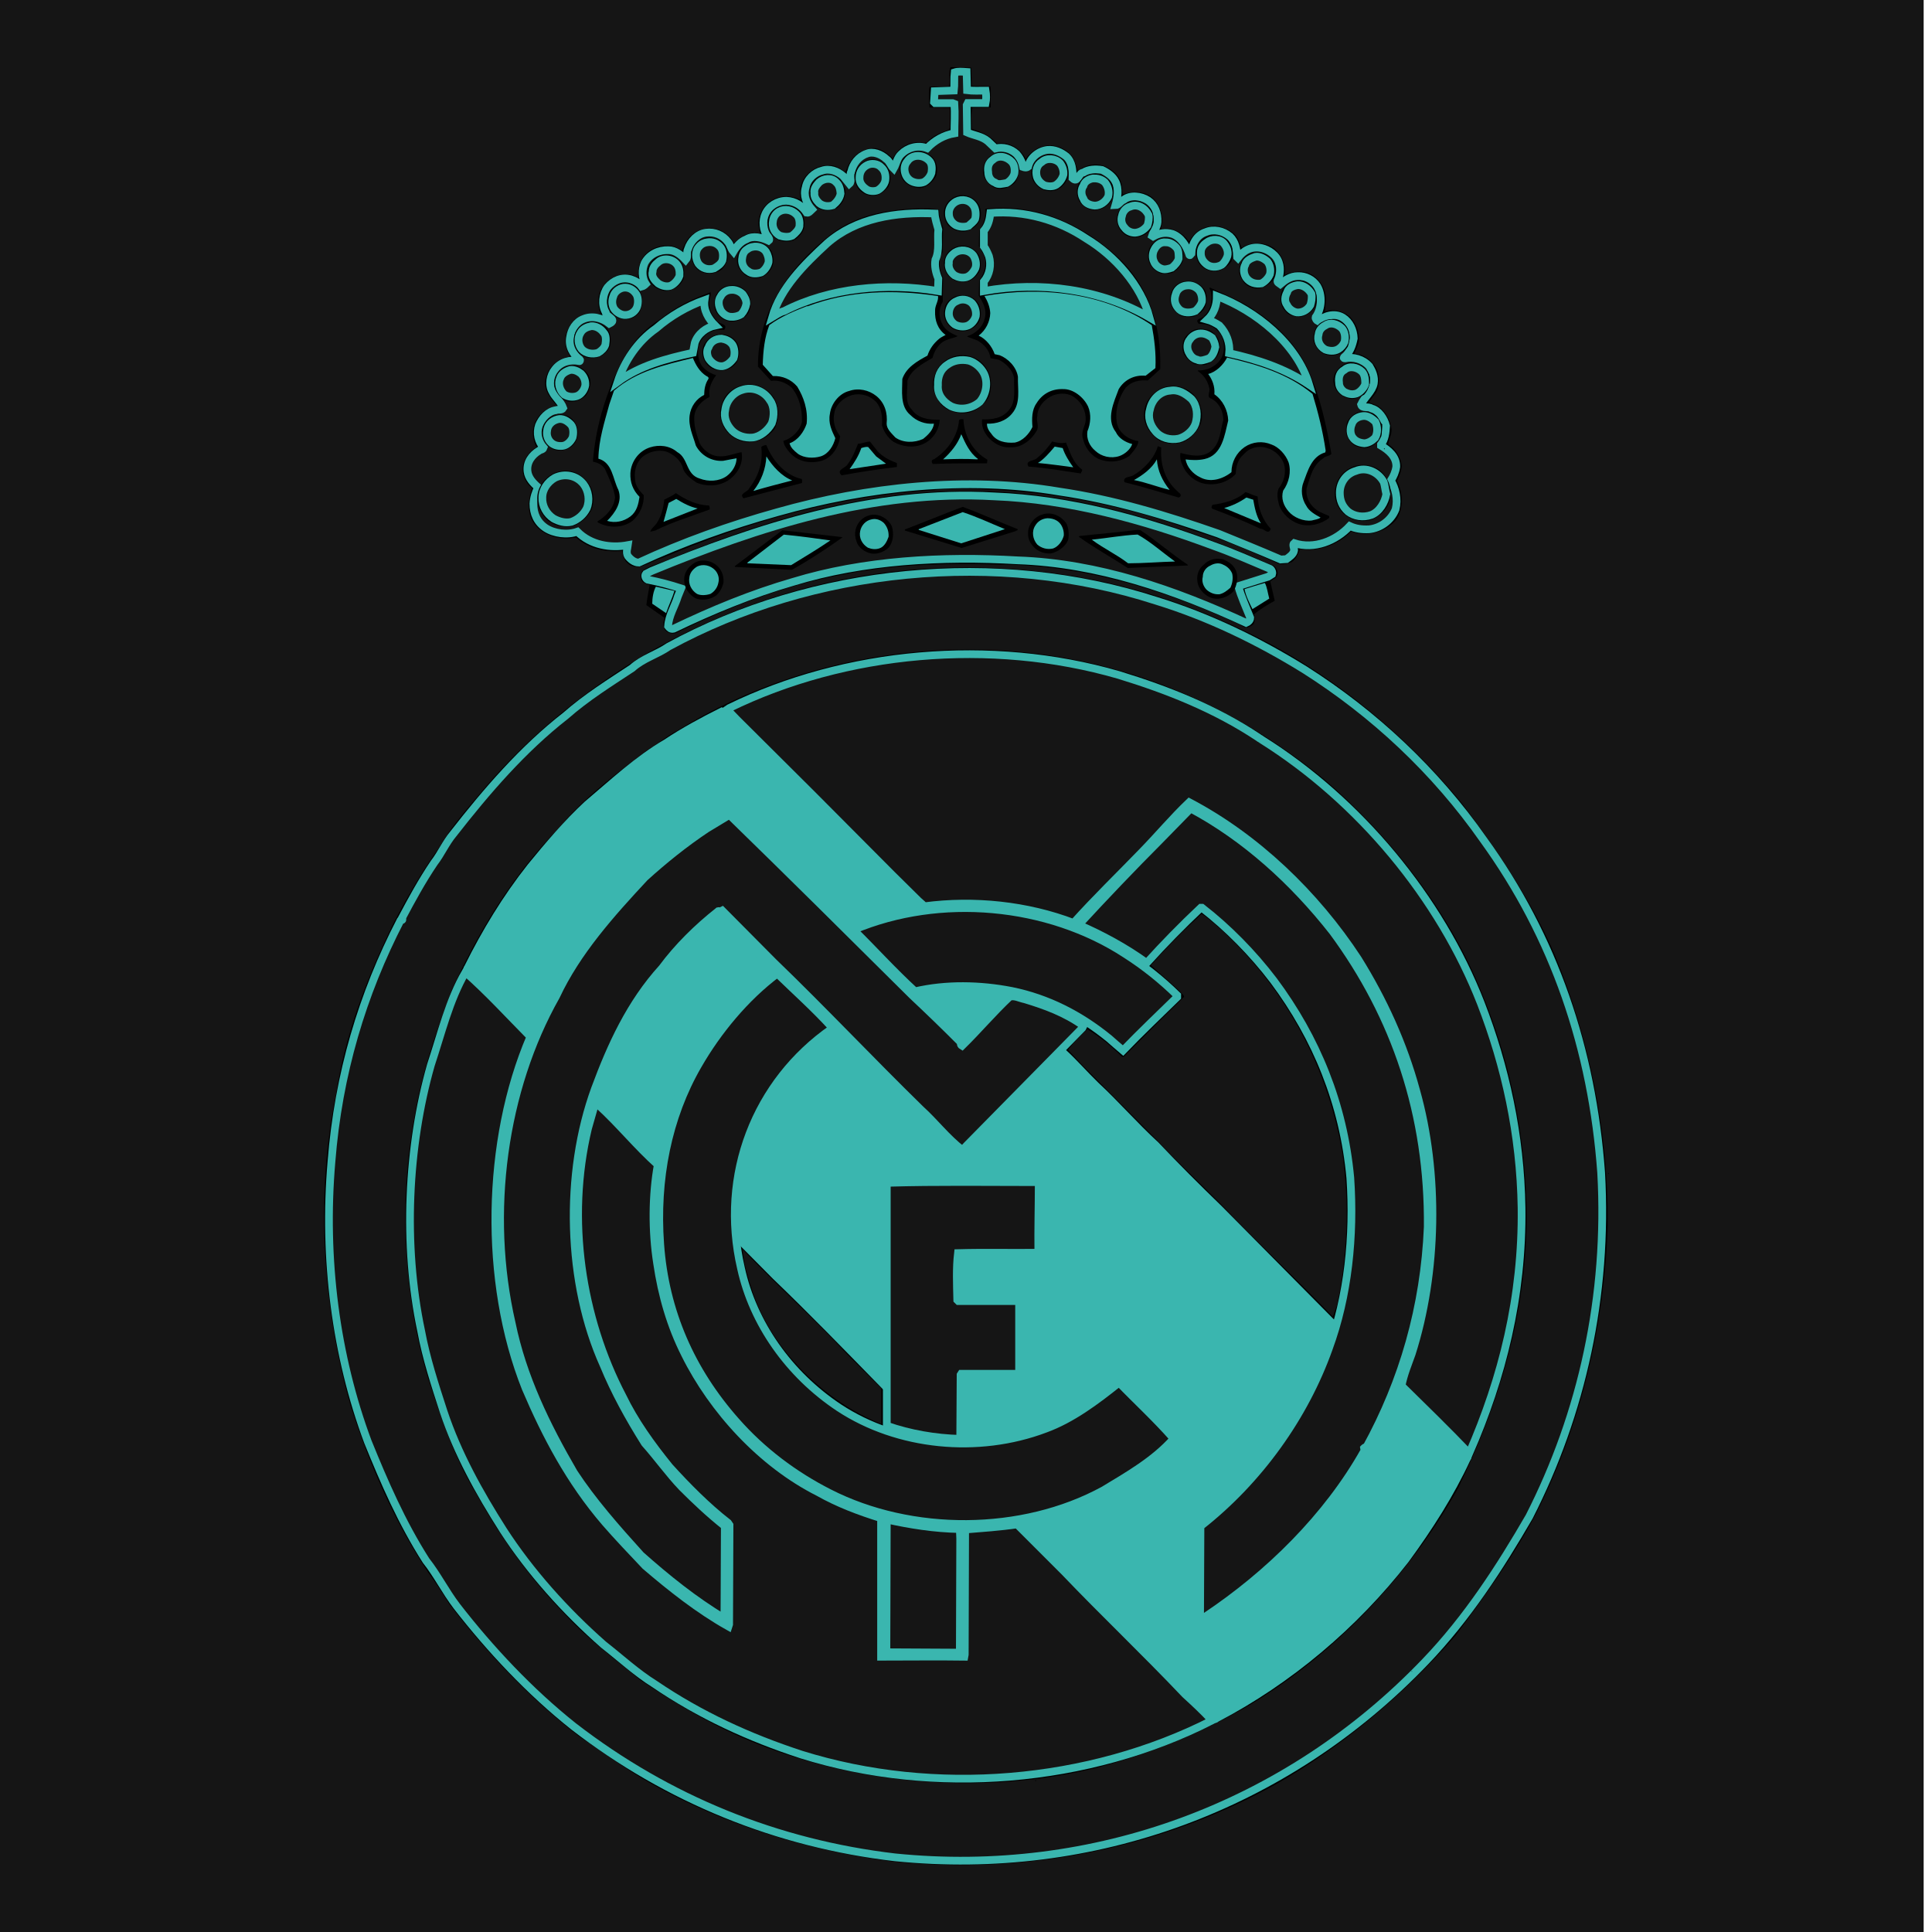 <?xml version="1.0" encoding="utf-8"?>
<!-- Generator: Adobe Illustrator 24.3.0, SVG Export Plug-In . SVG Version: 6.00 Build 0)  -->
<svg version="1.1" id="Layer_1" xmlns="http://www.w3.org/2000/svg" xmlns:xlink="http://www.w3.org/1999/xlink" x="0px" y="0px"
	 viewBox="0 0 2500 2500" style="enable-background:new 0 0 2500 2500;" xml:space="preserve">
<style type="text/css">
	.st0{fill-rule:evenodd;clip-rule:evenodd;fill:#151515;}
	.st1{fill-rule:evenodd;clip-rule:evenodd;}
	.st2{fill-rule:evenodd;clip-rule:evenodd;fill:#151515;stroke:#3AB6AF;stroke-width:10;stroke-miterlimit:10;}
	.st3{fill-rule:evenodd;clip-rule:evenodd;fill:#3AB6AF;}
	.st4{fill-rule:evenodd;clip-rule:evenodd;fill:#3AB6AF;stroke:#3AB6AF;stroke-width:10;stroke-miterlimit:10;}
</style>
<g>
	<path class="st0" d="M-10.8,0h2500v2500h-2500V0z"/>
	<path class="st1" d="M1257.5,111.2l24,0.5c1.4,8.9,0,17.9,0.5,27.3l-23.5,0.5c-2.8,8.5-0.9,18.3-0.9,27.3
		c11.8,3.8,23.5,8.5,32.5,18.8c15.5-2.4,29.6,5.6,37.2,19.8c7-10.3,18.8-17.4,32-17.4c11.8,0.9,23.1,6.1,29.7,16.9
		c2.4,5.2,4.2,10.3,5.7,16.5c9-7.9,21.5-10.6,32.9-7.1c8.9,3.3,19.8,10.8,23,21.2c1.9,5.2,0.9,10.3,2.3,16
		c11.3-4.2,25.9-4.7,37.2,3.3c11.3,9.4,16.5,25.4,12.2,40.5l0.9,0.9c13.7-2.4,26.3,4.2,34.8,15.5l1,0.5c7-14.1,22.1-21.6,38.1-19.3
		c9.4,2.3,20.7,7.1,25.4,17.4l4.2,10.4c11.3-8,30.1-8,42.4,0.9c9.9,8.5,15,20.2,13.6,33.9c10.8-4.7,24-6.6,35.8,0.5
		c10.6,6.8,17.1,18.5,17.4,31l-1.4,16c10.4-3.8,22.6-0.9,32,6.6c8,8.5,13.2,19.8,11.8,32.5c-0.9,5.6-4.2,10.3-5.7,15.5
		c11.3,0.5,21.6,7.5,28.2,18.4c4.7,8.9,5.2,22.6-0.5,32.5l-8.9,11.8c2.8,1.9,7.5,2.8,11.8,5.2c9.9,7.1,16,17.9,17.4,30.1
		c0.5,7.1-3.7,12.7-4.2,19.3c9.4,5.7,16.5,16.9,17.4,28.2c-0.5,7.1-3.3,13.2-6.1,19.3c8,14.6,8.9,37.6-1.9,51.3
		c-14.6,15.7-37.2,21.2-57.4,14.1c-17.9,17.9-42.8,26.4-66.3,22.6c-2.4,6.1-4.7,13.2-10.8,17c-5.7,2.3-11.8,3.3-17,1.9
		c-35.3-15.5-70.1-31.1-105.9-41.4c-102.1-37.6-214.1-57.9-324.6-55c-4.7,0.5-10.3,0.5-15.5,1.4c-125.6,7.5-240.9,40.9-351.9,88
		c-15.1,3.3-32.5,20.7-46.6,4.2c-2.7-4.1-4.3-8.8-4.7-13.6c-22.6,1.9-42.8-2.8-59.8-17.4c-18.8,3.8-41.4-0.9-54.1-17.9
		c-9.4-12.2-8-32-2.8-45.6c-9.9-8.9-15.1-21.6-10.3-34.3c2.9-8,8.5-14.7,16-18.8c-3.8-8.5-6.1-18.4-3.3-27.8
		c3.8-13.2,15-23.5,28.7-25.4l0.5-1.4c-8.9-10.3-18.4-22.1-13.2-36.7c3.3-13.6,16.5-24.5,30.1-25.9v-2.4c-7-9.9-7-25.4-0.9-35.3
		c6.1-13.2,18.8-19.3,32.9-18.4l8.5,0.9c-3.8-10.3-5.2-23,0.9-32.9c7-12.2,19.3-19.3,32.9-18.4c4.7-0.5,10.3,1.4,14.6,4.2
		c-0.5-9.4,0.9-18.4,5.6-25.4c8-12.7,24-18.4,38.6-15.5c4.2,0.9,8.5,2.8,12.2,5.6c3.8-7.1,6.1-15,13.2-20.2
		c9.4-8.5,23.5-10.8,36.2-6.1c7.1,2.8,14.1,8.9,18.4,16.5c8.9-8.9,19.3-15.1,32.9-12.2c0.5-4.7-1.9-9.9-1.4-14.6
		c0.5-12.7,8.5-24.5,20.7-30.1c9.9-5.2,23.5-3.8,33.9,0.9c-2.8-12.7,0.5-25.4,9.9-33.9c8.6-8.6,21-12.3,32.9-9.9
		c5.2,1.4,9.9,4.7,14.6,8c2.8-3.3,3.3-8.9,6.6-12.7c5.6-10.3,16-16.5,27.3-17.9c10.8-1.4,20.2,5.6,27.8,13.2
		c4.7-10.3,16-19.3,27.8-20.7c6.1-1.4,10.4,0.9,16.5,0c7.1-8.9,17.9-12.7,28.2-16.5l1.4-2.4v-25.9l-26.3-0.5c-0.5-8-1.4-17.9,0-26.8
		l24.9-0.5c2.8-8-0.9-17.9,2.3-24.9l26.8,0.5L1257.5,111.2L1257.5,111.2z"/>
	<path class="st2" d="M1251.4,116.8c6.6,0.9,16,0.5,24,0.5c0.9,5.2,0.9,11.8,0,16h-23.1l-1.4,2.8l0.5,35.3
		c8.5,3.8,18.8,4.7,26.8,11.3l9.9,9.4c9.7-2.4,20,0.2,27.3,7.1c4.2,4.7,7.1,10.3,8.5,16.9c1.4,0.5,4.3,1.4,6.6-0.5
		c2.3-11.3,13.2-20.2,24.9-21.6c8.9-0.9,17.4,2.8,24.5,8.5c7.5,7.1,8.5,17.9,8,28.2c7.1,6.6,7.1-6.6,14.1-7.5
		c6.6-4.2,15.6-4.7,24-3.3c6.1,2.8,14.1,8,17.4,15.1c4.7,8.9,2.8,21.2,0,30.6c3.8,0,6.1-5.2,10.8-7.1c8.5-6.6,22.1-5.2,31.5,0.9
		c8.9,6.1,12.7,16.5,12.2,27.8c-0.5,7.1-5.2,11.8-7.1,17.9l1.4,0.9c7.5-4.2,15.5-6.1,24.9-3.3c11.3,4.2,18.4,15.5,22.1,27.3
		c0.9,0.9,1.4-0.9,2.4-1.9c0.5-11.8,6.6-24,18.8-27.8c9.9-4.2,22.1-1.9,31.1,5.7c7,6.6,8.9,16.5,9.4,26.8l0.9,0.9
		c7.1-9.4,17.4-15.5,30.6-12.7c8.9,1.9,19.8,8.9,22.6,19.3c2.4,7.1,1.4,16.5-1.9,23.1c-0.5,2.3,1.9,2.8,3.7,4.2
		c6.1-5.2,13.2-10.3,22.6-10.3c9.9-0.4,19.4,4.4,24.9,12.7c7.1,11.8,6.1,29.6-1.9,40.5c-0.5,1.9,1.4,4.2,3.3,5.2
		c8-7.1,21.2-11.3,32-4.7c8.9,5.6,13.7,16,14.1,26.8c-1.9,9.4-5.2,18.8-12.7,24.5c-0.9,0.9,0,1.4,1.4,1.4
		c10.4-2.3,23.1,0.9,31.5,10.3c3.7,6.1,7.1,13.6,5.7,22.1c-1.9,10.3-12.2,17.9-16.5,27.3c1.4,5.7,8.9,1.9,13.6,5.2
		c9.4,2.3,16.5,13.2,18.8,22.6c-0.5,8.5-1.4,17.4-6.6,24v1.4c9.4,5.6,20.2,14.1,19.8,27.3c-0.9,6.6-3.7,12.7-7,17.9
		c6.1,10.3,9.4,24,6.1,37.2c-5.7,14.6-19.8,24.5-34.3,25.9c-9.9,0.5-17.9-0.9-25-4.2c-17.9,19.3-46.1,30.6-72,22.1
		c-2.4,1.9,0,5.6,0,9.4c-0.9,5.2-6.1,8.5-9.9,11.3l-7.5,0.5c-27.3-11.8-54.1-22.6-80.5-33.4c-67.3-23.5-135.5-44.2-206.6-54.6
		c-119.5-20.2-247.9-6.1-364.2,26.8C944.2,680,884.4,701.2,826.6,728c-5.7,0-10.8-4.2-14.1-8.5c-2.8-4.7-0.5-10.3,0-14.1
		c-22.6,4.2-48,0-65.4-17.4c-13.2,4.7-30.1,2.3-40.9-4.7c-11.3-7.5-16-18.8-16-31.5c0.5-8,2.8-14.6,6.1-21.2
		c-6.6-5.7-12.7-12.2-13.7-20.7c-1.4-11.8,5.7-21.2,15.1-26.8c1.4-1.4,4.7-0.9,5.7-3.8c-7.1-8-9.4-18.8-6.1-28.7
		c3.8-9.4,11.8-18.4,22.1-19.8c2.8-1.4,7.5,0.5,9.4-2.8c-2.8-8-10.8-14.1-14.1-21.2c-5.2-8.9-2.8-21.2,3.3-28.7
		c7.5-9.9,19.8-13.2,31.5-10.8c0.9,0.5,1.4-1.4,0.9-1.9c-8.9-6.6-15.1-17.4-12.7-29.2c1.4-9.9,7.5-19.8,17.4-23.5
		c11.3-4.7,24-1.4,33.4,6.1c11.3-5.6-4.7-8.5-4.7-14.6c-5.6-9.9-4.2-23.5,2.4-32.5c7.5-8.9,18.4-13.6,30.1-10.3
		c4.7,1.4,10.8,4.7,14.1,9.4c1.9-0.5,3.8-1.9,5.2-3.3c-5.2-8-5.2-18.8-1.4-27.3c6.1-11.3,18.4-16.9,30.6-16.5
		c8.9,0,16.5,6.1,22.6,12.7c3.3-3.8,0.5-9.9,2.8-14.1c3.3-10.3,12.2-19.8,23.5-21.2c10.8-1.5,21.6,3,28.2,11.8
		c3.3,3.8,3.8,8.9,7.1,12.7c3.8-6.6,9.4-13.2,16.9-16c8.5-5.2,19.8-2.3,28.7,1.9c1.9-1.4,0-3.8-0.9-5.2c-6.6-7.5-7.5-20.7-3.3-29.6
		c4.7-10.3,15.5-16.9,27.3-16.9c10.8,0.5,20.2,6.1,26.3,15.5c2.4,0.5,4.7-2.4,6.6-4.2c-7.1-8-11.3-17.9-8-28.7
		c1.9-10.8,11.3-19.3,21.2-21.6c9.4-3.3,19.8,0.5,27.3,7.1l8,9.9c3.8-3.3-0.5-10.8,2.3-15.5c2.3-10.3,9.4-19.8,20.2-23.5
		c8-3.3,18.4,0.5,25.4,7.1c4.2,2.8,5.6,8.5,9.4,12.2c3.3-5.7,4.2-13.7,9.9-18.8c8-8,21.2-12.2,33.4-7.5c9.4-9.9,21.6-17,35.3-19.3
		c0-12.7,0.9-25.4,0-38.1l-2.3-0.9H1210l-1.4-1.4l0.9-14.1l24.9-0.9c0.9-7.5,0-16,0.9-23.5c4.2-1.4,9.9-0.9,15.5-0.5L1251.4,116.8
		L1251.4,116.8z"/>
	<path class="st1" d="M1204.4,201.5c7.5,5.7,9.9,16.5,7.1,25.9c-4.2,8-12.2,15.1-20.7,16c-10.8-0.5-20.7-5.2-24.5-14.6
		c-2.3-5.7-3.3-12.2-0.5-17.9c2.8-8.5,10.8-14.1,19.8-15.1C1192.6,195.4,1198.2,197.3,1204.4,201.5z M1317.3,211.9
		c2.4,8.5,1,18.4-4.7,25.4c-5.2,4.2-11.3,7.1-18.3,7.1c-7.1,0-12.2-3.8-16.5-8.5c-5.8-6.4-7.4-15.5-4.2-23.5
		c3.3-8.9,12.7-16,22.6-15.5C1304.6,197.3,1314.5,202.9,1317.3,211.9L1317.3,211.9z M1380.8,213.8c1.9,6.1,2.4,13.6-0.5,19.8
		c-3.7,6.6-9.9,11.8-16.5,13.2c-9.4,1.9-18.8-1.9-24-8.9c-5.7-5.6-5.7-13.6-4.2-21.2c2.8-9.4,12.2-16.5,22.1-16.9
		C1366.2,199.6,1376.1,204.3,1380.8,213.8L1380.8,213.8z"/>
	<path class="st2" d="M1202,207.6c4.2,3.8,4.2,10.4,3.3,16c-1.6,4.9-4.9,9.1-9.4,11.8c-5.2,2.3-11.3,1.4-15.5-0.5
		c-4.2-1.9-7.4-5.5-8.9-9.9c-1.9-5.7-1.4-11.8,2.8-16.5C1180.4,199.6,1194,199.6,1202,207.6z M1309.3,209.5
		c3.3,3.8,4.2,9.4,3.3,15.1c-1.4,5.2-5.7,9.9-9.9,12.2c-5.7,0.9-10.8,2.8-15.1-0.5c-6.1-2.3-8.9-8-8.9-13.6c-1-6.6,0.5-12.2,6.1-16
		C1291.9,200.1,1302.7,202.5,1309.3,209.5L1309.3,209.5z M1371.9,211.4c2.8,3.8,4.7,8.9,4.2,14.6c-1.5,5.4-4.8,10-9.4,13.2
		c-4.7,2.8-10.4,1.9-14.6,0.9c-5.2-2.4-8.9-6.6-10.4-11.3c-1.9-7.1-0.5-15.1,6.6-19.3C1354.5,203.9,1365.8,204.8,1371.9,211.4z"/>
	<path class="st1" d="M1147.4,215.2c5.2,7,6.6,17.9,2.3,26.3c-5.2,6.1-11.3,11.3-18.8,11.8c-8.9,0.5-17.4-3.8-21.6-11.3
		c-3.8-5.2-4.2-12.7-2.8-18.8c2.8-9.4,12.2-16.5,22.1-17.4C1135.7,205.8,1142.3,209.5,1147.4,215.2z"/>
	<path class="st2" d="M1140.4,216.6c4.7,4.2,6.1,10.3,5.2,16.9c-0.9,5.2-5.6,10.4-9.9,12.7c-4.7,1.9-11.8,1.4-15.5-1.9
		c-4.7-3.3-8.5-8.5-8-14.6c0-6.6,3.3-12.7,9.9-16C1127.2,210.9,1135.7,211.4,1140.4,216.6L1140.4,216.6z"/>
	<path class="st1" d="M1439.1,238.7c2.4,6.1,2.4,14.1-0.5,19.8c-4.7,8.9-15.1,14.1-24.5,13.2c-7.5-0.9-14.6-5.7-17.9-12.2
		c-4.2-7.5-3.8-18.8,2.4-25.9c5.7-8,16.5-10.8,26.3-7.5C1430.2,228.3,1436.3,233,1439.1,238.7L1439.1,238.7z M1088.2,233.5
		c3.3,5.2,6.6,10.4,5.6,17.4c-0.9,7.1-4.7,13.6-10.3,17.9c-7.7,4.9-17.7,4.9-25.4,0c-7.8-4.9-11.8-14-10.3-23
		c0.5-7.1,4.7-13.2,11.3-16.9C1067.9,223.6,1081.1,224.6,1088.2,233.5L1088.2,233.5z"/>
	<path class="st2" d="M1429.7,235.9c3.8,4.7,6.1,11.8,4.3,18.4c-3.3,7.1-10.4,11.8-17.4,11.8c-6.6-0.5-12.7-3.3-14.6-8.9
		c-3.3-5.2-3.3-12.2,0-16.9c1.4-5.2,6.6-8.5,12.3-9.4C1419.8,230.7,1425,231.6,1429.7,235.9L1429.7,235.9z M1082,235.9
		c4.2,3.8,5.2,8.9,5.7,14.6c-0.9,6.1-5.2,11.3-9.9,15.1c-6.1,1.9-12.7,1.4-17.9-2.8c-3.8-3.8-6.6-8-6.1-13.2
		c-0.9-5.6,2.8-9.9,6.1-13.6C1066,230.7,1075.9,229.3,1082,235.9z"/>
	<path class="st1" d="M1266.5,265c2.8,5.2,3.7,12.2,1.9,18.4c-2.8,8.9-12.7,15.5-21.6,16.5c-8.9-0.5-18.8-4.2-22.6-12.7
		c-3.3-6.1-4.2-15.1-0.5-21.2c3.3-7,10.3-11.8,17.9-13.2C1251.6,251.3,1261.5,256.2,1266.5,265L1266.5,265z"/>
	<path class="st2" d="M1259.9,266.5c2.8,4.2,3.3,11.3,1.9,16.9c-1.9,3.8-5.7,6.1-8.5,8.9c-5.4,1.8-11.3,1.5-16.5-0.9
		c-5.7-3.3-8.9-8.9-8.9-14.6c-0.5-6.6,3.3-12.7,9.4-16C1244.8,257,1254.7,258.5,1259.9,266.5L1259.9,266.5z"/>
	<path class="st1" d="M1490.9,273.5c3.3,8,1.9,18.8-3.3,25.4c-8,7.1-17.4,10.3-27.3,7.1c-6.6-2.4-11.8-8.5-13.7-14.1
		c-2.8-8.5-1.4-17.9,5.2-24c5.8-7,15.3-9.8,24-7.1C1481.5,263.6,1487.6,266.9,1490.9,273.5L1490.9,273.5z M1039.2,279.2
		c1.9,4.7,2.8,11.8,0.9,17.4c-2.4,6.1-8,11.8-13.6,14.6c-8.9,2.8-19.3,1.4-25-4.7c-7-6.6-10.3-17.4-6.6-26.4
		c3.3-8.5,10.8-13.2,19.3-14.6C1024.2,264.6,1034.5,269.7,1039.2,279.2L1039.2,279.2z"/>
	<path class="st2" d="M1486.2,278.2c0.9,4.2,0,9.4-1.4,13.6c-4.2,5.7-9.9,8.9-16,9.4c-6.1,0-10.8-2.8-13.6-6.6
		c-3.9-4.2-5.1-10.1-3.3-15.5c0.9-5.2,5.2-10.4,10.8-11.8C1472.1,263.2,1482,269.3,1486.2,278.2L1486.2,278.2z"/>
	<path class="st1" d="M1443.4,330c41.9,37.6,59.8,89.4,57.9,147.7l-16,14.6c-11.3-0.9-21.2,1.4-28.7,9.4
		c-9.4,13.2-14.1,29.6-11.3,46.1c2.8,12.7,15.1,21.2,27.8,23c-0.5,7.1-7,13.6-11.8,19.3c-10.1,6.8-22.6,8.8-34.3,5.6
		c-12.7-2.8-23-15.5-25.4-27.3c-3.7-9.4,2.8-16.5,3.3-24.9c0.4-11-4.5-21.5-13.2-28.2c-8-7.1-19.8-7.1-28.7-3.8
		c-10.8,4.2-20.7,15.1-20.7,26.8c-1.9,6.6,2.8,13.2-0.9,19.3c-7.1,12.2-20.2,22.1-33.9,21.2c-12.2,0.9-22.6-5.6-29.7-14.1
		c-5.2-6.6-8-14.1-7-22.1c12.2,0.5,26.8-0.9,35.7-13.2c8.5-10.8,5.2-27.3,5.7-40c-1.4-10.3-11.3-20.2-20.2-24l-10.4-1.9
		c-0.9-9.9-8.5-18.4-17-23l-12.7-4.7v-0.9c9.9-2.8,19.8-11.8,22.1-22.1c3.7-11.8-2.4-22.1-7.5-30.1l0.5-19.8
		c7.1-9.4,10.8-22.6,5.7-33.4l-6.1-11.3l0.5-20.2c6.1-8,8.5-18.4,8-27.8C1338.4,263.2,1395.8,287.6,1443.4,330L1443.4,330z
		 M1215.2,271.2c0,8.5,2.3,16,5.2,23.5l-0.5,31.5c-6.6,9.4-4.2,23.5,0.5,33.4l-0.5,31.1c-5.2,7.5-5.6,20.2-0.5,28.7
		c3.3,8,12.2,12.2,19.8,15.5c-3.8,2.4-9.4,2.8-13.2,4.7c-10.8,3.3-16.9,14.1-19.3,23.5c-12.7,7.5-27.8,15.1-32.5,29.6
		c0.5,12.2-4.2,27.8,5.6,37.2c8,11.8,23,13.6,36.2,13.2c-0.5,13.2-9.4,26.4-21.6,31.5c-12.7,5.7-27.3,3.3-38.1-2.8
		c-8-5.6-12.7-13.6-15.1-21.6c0.9-10.8-0.5-22.1-7.5-30.1c-8-8.4-19.9-11.8-31.1-8.9c-10.3,2.8-21.6,12.2-23,23.5
		c-2.3,10.8,0.9,21.2,7.5,29.6c-1.4,13.6-9.9,27.8-24,32c-15.5,4.2-30.6,0.9-40.9-10.4c-4.2-4.7-8-9.9-8.5-15.5
		c10.8-2.8,21.6-13.2,24-24.5c0.5-16-3.3-32-13.2-44.2c-7.5-6.6-16.9-10.3-26.8-8.9l-16.9-18.4c-0.5-69.6,38.6-127.5,94.6-171.3
		c35.3-26.8,80.5-33.9,127-33.4L1215.2,271.2L1215.2,271.2z"/>
	<path class="st2" d="M1030.3,277.3c4.2,3.8,4.7,10.3,4.2,15.5c-0.9,4.7-5.2,8.9-9.4,12.2c-5.2,2.3-11.3,1.4-16,0
		c-6.8-3.7-10.4-11.3-8.9-18.8c0.5-5.2,3.8-10.3,8.5-12.7C1015.7,269.7,1024.6,271.6,1030.3,277.3L1030.3,277.3z M1405.7,308.8
		c37.2,22.6,70.6,60.2,81.9,102.1c-62.6-36.7-141.2-47.5-214.5-34.3v-12.2c7.5-8.9,9.9-21.6,6.6-32.9c-1.9-4.7-3.8-8.9-6.6-12.7
		v-20.2c5.7-6.6,7.5-14.6,8.5-23C1326.2,272.1,1369,284.3,1405.7,308.8L1405.7,308.8z M1209.5,276.3c0.5,7.1,2.8,13.6,4.7,20.7
		c-1.4,12.2,1.9,27.3-3.8,39.1c-1.4,8,0.5,16.5,3.8,24.5l-0.5,16c-67.3-11.3-140.2-4.2-199,25.9c-5.6,1.4-10.8,5.2-15.5,8
		c10.8-37.6,40.9-67.8,71-95.5C1107.9,282,1159.2,274,1209.5,276.3L1209.5,276.3z"/>
	<path class="st1" d="M1589.2,311.6c7.1,6.6,7.1,17.9,4.2,26.8c-5.7,7.5-13.6,12.7-22.6,12.7c-9.4-0.5-18.3-6.1-21.2-14.1
		c-2.8-6.1-3.3-14.1,0-19.8c4.2-7.5,11.3-12.7,19.8-13.2C1576.5,303.2,1583.6,306,1589.2,311.6L1589.2,311.6z M934.8,313.5
		c4.7,4.7,7.5,11.3,7,18.4c-0.5,6.6-3.3,11.8-7.5,16.5c-5.7,4.7-13.6,6.1-20.7,5.2c-7.1-0.9-13.2-5.7-16-11.3
		c-2.8-5.6-4.7-13.2-1.9-18.8c2.4-8.9,11.3-15.5,20.2-16.5C922.5,306.9,929.6,308.8,934.8,313.5z M1529,320.6
		c2.8,4.7,2.4,12.2,1.4,17.9c-2.8,6.2-7.6,11.3-13.6,14.6c-6.1,0.9-13.2,2.3-18.4-0.9c-8.5-4.7-13.7-13.6-12.7-22.1
		c-0.5-9.4,6.1-17.4,14.6-21.2C1511.1,304.6,1523.4,309.7,1529,320.6z"/>
	<path class="st2" d="M1584,315.4c3.3,4.2,5.7,9.9,4.3,16c-1.4,4.2-4.3,8.9-7.5,11.3c-6.6,3.8-14.6,3.3-19.8-0.9
		c-5.2-4.2-7.5-9.4-7.1-15.5c0-5.2,3.3-9.9,8-12.7C1568,308.8,1578.9,308.8,1584,315.4z"/>
	<path class="st1" d="M995,320.6c4.7,5.2,6.6,12.7,5.7,20.2c-1.9,8.5-8.9,16-16.9,18.4c-6.6,1.4-14.6,0.5-19.8-3.3
		c-5.2-4.7-9.9-10.4-10.3-16.9c-1-9.8,4.3-19.3,13.2-23.5C976.2,310.7,987,313,995,320.6z"/>
	<path class="st2" d="M931.5,319.1c4.2,4.2,4.7,11.8,3.3,17.9c-1.9,4.7-6.1,7.5-10.8,10.3c-8,2.4-15.5,0-20.2-6.1
		c-4.2-6.6-4.7-16.5,0.9-22.1c2.8-3.3,6.6-5.2,10.8-5.6C921.6,312.6,927.2,314.4,931.5,319.1L931.5,319.1z M1522.4,320.6
		c2.8,3.3,2.8,8.9,2.8,14.1c-1.4,4.7-5.2,8.9-8.9,11.8c-4.2,1.4-8.9,2.8-12.7,1.4c-4.7-1.4-8.9-5.2-10.4-9.4
		c-2.4-4.7-1.9-11.3,0.5-15.5c2.8-5.7,8-10.3,15.1-9.4C1513.9,313.5,1518.7,316.3,1522.4,320.6L1522.4,320.6z"/>
	<path class="st1" d="M1266.9,330.9c2.4,5.7,3.3,14.1,0.5,20.2c-3.3,5.7-8.5,10.8-14.1,12.7c-8.9,2.4-18.8,0.5-24.9-5.7
		c-5.2-4.7-6.6-10.8-7-16.9c0-10.3,7-19.3,16.9-22.1C1249.1,315.4,1261.3,320.6,1266.9,330.9L1266.9,330.9z"/>
	<path class="st2" d="M991.2,325.7c2.3,3.8,3.8,8.9,3.3,13.6c-1.4,5.2-4.7,10.3-9.4,13.2c-5.6,1.9-12.2,2.3-16.9-1.4
		c-5.4-3.2-8.5-9.2-8-15.5c0.5-5.2,1.9-10.3,7-13.2C973.8,317.3,985.6,317.7,991.2,325.7z M1259.4,330.4c2.8,4.2,4.7,10.8,2.8,16.5
		c-2.4,5.2-6.6,10.3-11.8,11.8c-5.7,1.4-10.8,0-15.1-2.3c-5.2-3.8-8.5-9.9-7.5-16c-0.5-5.7,3.3-10.3,8-13.6
		C1242.9,322.4,1253.3,322.9,1259.4,330.4z"/>
	<path class="st1" d="M1649.4,341.3c2.4,6.1,1.4,13.6-1.4,19.8c-5.7,8-15.5,13.6-25.4,11.8c-6.6-1.4-12.7-5.2-15.1-10.8
		c-4.7-5.7-5.2-14.1-2.3-20.2c2.8-8.9,11.3-15.5,20.7-15.5C1635.3,325.3,1644.3,332.3,1649.4,341.3L1649.4,341.3z M883,341.7
		c2.3,5.7,3.3,13.2,1.4,19.3c-3.8,9.4-13.6,15.1-23.5,15.5c-7.5-0.9-15.1-4.7-19.3-10.8c-3.8-6.1-5.2-13.6-2.8-20.2
		c2.8-8.5,11.3-14.6,20.2-16C868.4,328.1,877.4,333.3,883,341.7L883,341.7z"/>
	<path class="st2" d="M1640,338.4c3.3,4.2,4.7,10.3,3.3,16.5c-2.1,5-6,9.2-10.8,11.8c-8,1.4-15.1-0.9-19.8-7.1
		c-3.3-4.7-4.3-11.8-1.4-17c1.4-5.6,7.5-8.5,13.2-10.3C1629.7,331.4,1635.3,334.2,1640,338.4L1640,338.4z M875.5,341.7
		c3.3,3.8,4.2,9.4,3.8,15.1c-1.9,5.6-7.1,11.3-12.2,13.2c-5.7,1.4-11.3-0.5-15.5-3.3c-4.7-4.2-8.9-8.9-7.1-15.5
		c0-4.7,3.3-8.9,7.1-11.8C858.1,333.3,869.8,334.7,875.5,341.7z"/>
	<path class="st1" d="M1702.1,377c2.4,6.1,2.4,14.6-0.9,20.7c-5.2,7.5-13.6,13.2-22.6,12.2c-6.6-0.9-12.2-2.8-15.5-7.5
		c-4.5-4.8-6.7-11.3-6.1-17.9c0.3-7.8,4.8-14.8,11.8-18.4c5.2-3.3,12.2-4.2,18.8-2.4C1693.8,366.5,1698.9,371.1,1702.1,377
		L1702.1,377z M1560,377c1.9,6.1,2.4,14.6-0.9,20.7c-3.3,6.6-9.4,9.9-15,12.2c-6.1,0.5-14.1,0.9-18.3-2.8
		c-8.9-5.6-13.2-15.1-11.3-24.5c1.4-7.1,5.2-13.2,11.8-16.5C1538.5,360.2,1553.4,365,1560,377L1560,377z M825.6,373.7
		c6.6,7.5,6.6,19.8,2.8,28.7c-4.2,7.5-12.7,11.3-20.7,10.8c-9.9-0.5-18.8-8-21.2-16.9c-2.4-9.9,0.9-19.8,9.4-25.4
		C804,363.4,818.1,364.8,825.6,373.7z M967.2,379.4c5.2,7.1,5.7,17.9,0.9,25.9c-4.7,7.1-12.2,10.3-20.2,10.8
		c-7.1,0.1-13.8-3-18.4-8.5c-5.2-5.6-6.1-13.2-4.7-20.2c0.9-6.6,6.1-13.2,12.2-16C947.9,366.7,960.2,369,967.2,379.4L967.2,379.4z"
		/>
	<path class="st2" d="M1697,380.3c0.9,5.2,0,9.9-1.4,14.6c-4.3,7.1-11.3,9.9-17.4,9.4c-5.7-0.9-10.8-5.2-12.7-9.4
		c-3.8-5.2-2.8-11.3,0-16.5c1.4-6.1,8-8.5,13.6-9.4C1686.1,368.6,1693.2,373.3,1697,380.3z M1551.1,375.1c3.3,3.8,4.7,9.4,4.2,15.1
		c-1.4,4.7-4.7,8.9-8.5,12.2c-6.6,2.8-15.5,2.8-20.7-1.9c-5.7-5.6-7.5-12.2-4.7-19.8c1.4-6.1,7.5-10.8,14.1-11.3
		C1541.7,368.6,1546.9,370.9,1551.1,375.1L1551.1,375.1z"/>
	<path class="st1" d="M1624.5,402.4c28.2,18.4,54.6,45.2,68.7,77.2c15,33.4,23,70.1,29.6,107.7c-2.4,3.3-7.5,2.4-10.4,5.7
		c-14.1,8.9-16.9,24.5-21.6,38.6c-1.9,13.2,5.7,24.9,17.4,31l11.8,5.2v2.4c-11.3,8.5-25.4,11.8-38.6,8
		c-11.8-3.8-22.6-13.6-26.3-24.9c-1.9-7.1-3.3-15.1-0.5-21.2c7-8.9,9.9-20.2,7-31.5c-3.3-9.9-12.7-18.4-21.6-20.7
		c-11.3-3.8-23.5-0.5-30.6,8c-8,6.6-9.9,16-10.4,25.4c-10.4,11.3-26.3,15.1-40,12.7c-12.7-2.3-24-12.2-28.7-23.5
		c-2.4-5.2-3.7-10.8-2.8-16.5c11.8,3.3,28.7,7.1,40-2.8c11.8-10.3,11.3-25.9,15.5-39.5c0-12.2-6.1-23.1-15.5-27.8
		c-7-1.9-0.9-9.4-2.8-14.1c-1.9-8.8-7.1-16.6-14.6-21.6v-0.9c12.2,0.5,25-5.6,31.1-17.4c4.7-9.9,2.8-24-3.7-32
		c-7.1-8-16.5-11.3-26.3-10.8c-6.6-7.5,5.2-6.1,7.5-10.8c8.9-8,10.8-22.1,7.5-32.9c-0.9-1.4-1.9-2.3-0.5-3.3
		C1584.5,381.3,1605.7,388.8,1624.5,402.4z"/>
	<path class="st2" d="M823.7,381.3c2.4,4.7,2.4,12.2,0,17.4c-3,5.9-9.3,9.4-16,8.9c-5.6-0.5-11.3-4.7-13.6-8.9
		c-2.3-4.7-2.4-10.2-0.5-15.1c1.4-5.6,7.1-10.3,13.2-11.3C813.9,371.4,820,375.1,823.7,381.3L823.7,381.3z M961.1,380.8
		c2.3,3.3,4.7,7.1,4.7,12.2c-0.9,5.1-3.2,9.8-6.6,13.6c-4.2,2.8-9.9,3.8-14.6,3.3c-6.1-0.9-11.8-6.1-13.2-11.3
		c-1.9-4.7-1.9-10.8,0.9-14.6c2.6-5.4,8.1-8.9,14.1-8.9C951.2,374.7,956.9,376.6,961.1,380.8L961.1,380.8z"/>
	<path class="st3" d="M1490.4,420.8c3.3,17.9,5.7,36.7,4.7,55.5l-12.7,9.9c-15-1.4-27.8,5.6-34.8,17.4c-6.1,16.5-16.9,38.6-3.7,55.5
		c3.7,8,12.2,13.2,21.2,15.5c-2.4,7.1-9.9,13.2-16.5,15.5c-11.3,3.8-23.6,0.5-31.1-6.6c-8-6.6-11.8-16-10.4-25.4
		c4.2-9.9,5.2-22.1,0.9-32c-5.7-12.2-19.3-23-32.5-22.6c-14.6-0.5-26.8,6.1-34.3,18.4c-6.1,8.5-6.1,20.2-5.2,30.6
		c-4.2,8.9-12.7,18.4-23,20.2c-11.8,0.9-23.5-1.4-30.1-11.3c-3.3-3.8-6.1-8.5-5.7-13.2c11.8,0.5,24.5-3.3,32.5-13.2
		c11.3-13.2,7.1-31,7.5-47.5c-1.9-12.7-12.7-23.5-23.5-27.8l-6.6-1.4c-3.3-9.9-11.3-19.8-20.7-24c9.1-7,14.6-17.7,15-29.2
		c-0.5-8.5-3.8-16-7.5-22.1C1346.9,370,1428.8,378.9,1490.4,420.8L1490.4,420.8z M1213.8,383.1c0.9,6.6-4.2,12.2-3.8,19.3
		c-0.5,12.2,3.3,23.5,13.6,31c-2.3,1.4-5.6,2.8-8,4.7c-8,6.6-12.7,13.7-15.5,22.1c-13.2,7.1-27.3,15.1-32.5,30.1
		c0,15.5-3.3,35.3,10.3,46.6c8,8.1,19.2,12.3,30.6,11.3c-0.9,8-7.5,14.6-14.1,19.8c-11.3,5.2-25.9,5.2-35.8-1.9
		c-4.7-5.2-11.3-10.8-11.3-17.9c1.4-13.6-2.3-26.8-13.2-35.7c-9.9-8-23.5-10.8-35.3-6.6c-13.2,3.3-23.5,16.9-24.9,29.6
		c-2.4,11.8,2.3,21.6,7,31.5c-2.3,9.4-8.5,20.2-18.8,23.5c-9.4,2.8-21.6,2.4-29.6-3.3c-5.2-4.2-9.4-8-10.8-13.6
		c10.8-3.8,18.8-15.1,22.1-25.4c1.9-17.9-3.8-34.3-12.2-48c-8-9.4-19.3-14.1-31.5-13.6L987,472c0.5-17.9,2.3-35.3,8.5-51.3
		c14.6-10.8,31.5-17.9,48.5-24.5h1.4C1098.5,376.1,1156.4,374.2,1213.8,383.1L1213.8,383.1z"/>
	<path class="st1" d="M917.8,392.6c0,8,3.3,15.1,8.9,21.2c1.9,6.1,16.9,4.2,10.3,13.2c-12.7-1.9-24,3.8-30.1,14.1
		c-5.6,8.9-4.7,23.5,1.4,32.5c4.7,5.6,11.3,9.9,18.4,11.8c-5.7,8-10.4,16.9-8.5,28.2c-9.9,4.7-19.8,14.6-19.8,26.8
		c-0.5,11.8,3.3,22.6,7.1,33.4c4.2,8,13.2,15.5,23,16.5c10.8,1.4,20.7-3.3,31.1-5.2c2.8,15.1-5.7,29.2-18.4,37.2
		c-11.8,7.1-26.8,7.5-39.5,2.4c-7.1-4.7-15.1-10.4-17.9-18.4c-2.4-10.8-12.7-18.8-22.1-22.1c-10.2-2.4-20.8-0.1-29.2,6.1
		c-8.5,6.6-12.2,17.9-10.8,29.2c0,8.5,5.2,15.1,11.3,21.2c0.5,12.7-4.7,24-14.1,32.9c-13.2,10.3-32,9.9-45.6,2.3v-1.4
		c11.3-6.6,21.6-17.9,22.6-31.1c-1.9-13.2-8-24.9-13.2-36.7c-3.8-5.7-9.4-8-15.5-9.4c3.3-42.3,15-82.3,32.5-119.5
		c11.8-25.4,30.1-50.3,55-64.9c19.8-16,41.9-26.4,64.9-34.8C920.2,382.7,917.4,387.4,917.8,392.6L917.8,392.6z M1262.2,388.3
		c6.6,6.1,8.9,16.9,5.6,25.9c-2.4,6.6-9.4,11.3-15.5,13.6c-9.9,2.4-20.7-0.5-26.3-8.9c-4.2-5.5-5.6-12.6-3.8-19.3
		c0.5-6.6,6.1-11.8,11.8-15C1242,380.3,1254.7,380.8,1262.2,388.3z"/>
	<path class="st2" d="M1694.1,497.9c-32-21.6-67.8-32.9-103.5-40.9c1.4-13.6-3.8-26.3-12.7-35.8c-5.2-3.3-10.4-6.1-15.5-7.5
		c8.5-8,12.2-18.8,12.2-30.6C1624.5,402,1678.1,444.3,1694.1,497.9z M911.7,388.3c-1.9,13.2,5.2,24.5,13.6,32.9
		c-11.3,2.4-22.6,10.8-26.3,22.6l-2.4,12.7c-34.3,7.5-68.7,16.5-97.4,37.6c8.5-25.9,25.4-52.2,49.9-69.2
		C867.5,409,888.8,396.5,911.7,388.3z M1257.5,392.1c3.8,4.2,6.1,10.3,5.2,16.9c-1.5,5.3-5,9.7-9.9,12.2c-5.6,2.4-12.7,1.4-17.4-1.4
		c-5.2-3.8-8-9.4-7.5-15.5c0.5-6.1,3.8-12.2,9.9-14.6C1244.2,386.2,1252.1,387.2,1257.5,392.1L1257.5,392.1z"/>
	<path class="st1" d="M1743.6,424.5c3.8,6.6,3.3,16.5,0.5,24c-4.7,7.1-13.7,12.2-22.1,11.3c-7.5,0-13.7-3.8-17.4-8.9
		c-4.2-5.6-6.6-11.8-4.2-18.8c0.9-6.6,4.7-13.2,11.3-16C1721.4,410,1737,412.8,1743.6,424.5L1743.6,424.5z M786.6,426.9
		c4.2,5.7,4.2,13.6,2.8,21.2c-2.4,5.7-7.5,10.8-13.7,13.6c-6.1,1.9-14.6,2.4-20.2-0.5c-8.9-4.2-13.6-13.6-12.7-23.1
		c0-7.1,3.8-13.2,9.9-17.4C762.6,413.3,779,415.6,786.6,426.9L786.6,426.9z"/>
	<path class="st2" d="M1736.5,425c3.7,4.2,4.7,11.3,3.3,17.4c-1.6,3.9-4.4,7.2-8,9.4c-5.7,3.3-12.2,2.3-17,0.5
		c-7.5-4.2-10.8-12.2-8.5-19.8c0.5-4.7,3.7-8.9,8.5-11.3C1721.4,416.5,1730.4,418.9,1736.5,425L1736.5,425z M780.9,430.2
		c3.8,3.8,3.3,10.3,2.4,16c-1.4,4.2-5.2,8-9.4,10.3c-7.1,2.3-16,0.9-21.2-4.7c-4.7-5.7-5.7-14.6-1.4-21.2c2.8-5.2,8.5-7.5,13.6-8.5
		C771,421.7,777.1,425,780.9,430.2L780.9,430.2z"/>
	<path class="st1" d="M1575.6,437.2c2.8,5.6,3.8,12.7,1.9,19.3c-3.8,8.5-11.8,14.6-19.8,16l-12.2-1.4c-9.4-5.2-17-13.6-15.1-24.5
		c0-6.1,3.3-11.8,8.5-15.5c5.6-6.1,15-7.1,24-4.2C1568,427.8,1572.3,432.5,1575.6,437.2L1575.6,437.2z"/>
	<path class="st2" d="M1568.5,437.2c1.9,3.3,3.7,7,4.2,11.8c-1.4,5.7-3.3,11.3-8,14.6c-5.2,1.9-11.3,4.2-15.5,1.9
		c-6.1-1.4-9.4-6.1-11.3-10.3c-2.3-5.2-1.9-11.8,1.9-16c2.4-3.8,6.6-6.6,11.3-7.5C1557.7,430.7,1562.9,433,1568.5,437.2
		L1568.5,437.2z"/>
	<path class="st1" d="M955,446.2c2.8,6.6,1.9,15.5-1.4,22.1c-4.7,7.5-13.2,11.3-21.6,11.3c-8-0.9-16-4.2-19.8-11.8
		c-4.7-7.5-4.7-18.4,0.9-24.9c4.7-7,11.8-9.9,19.8-10.3C941.8,432.5,951.2,437.2,955,446.2z"/>
	<path class="st2" d="M947.9,446.2c2.8,4.7,3.3,11.8,1.4,17.4c-3.8,5.2-8.5,9.4-14.6,10.3c-7.5,0.5-14.1-4.2-17.9-10.3
		c-1.9-4.2-2.8-9.9,0-14.1c2.4-7,8.9-11.3,16.9-11.3C939,439.1,944.2,441,947.9,446.2z"/>
	<path class="st1" d="M1277.8,479.1c6.1,9.9,6.1,25.9,0.5,36.7c-6.6,9.9-17,17.4-28.7,18.8c-11.8,0.5-23.1-2.4-31.1-10.3
		c-9.4-10.8-14.6-25.4-8.9-39.1c3.8-13.6,17.4-24,31.5-25.4C1256.1,458.4,1270.2,465,1277.8,479.1L1277.8,479.1z"/>
	<path class="st3" d="M1698.4,509.7c7.1,23.5,13.2,47.5,17,73.4l-0.5,2.3c-17.9,5.2-22.6,24-28.2,38.6c-3.8,9.4-2.4,21.6,3.7,30.6
		c3.3,6.6,11.3,11.3,18.4,15.1c-2.8,2.4-8,2.8-11.3,3.8c-10.8,1.4-23.5-3.8-30.1-11.8c-6.6-7.5-9.9-16.9-7-26.8
		c7.5-10.3,10.8-24.5,7-36.7c-3.7-9.9-12.7-19.8-22.1-23c-11.4-4.9-24.5-3.7-34.8,3.3c-10.6,7.4-17,19.5-17,32.5
		c-11.8,9.4-27.8,13.7-40.5,6.6c-9.4-4.2-17.4-13.6-18.8-23.1c7.1,0.9,16,1.4,24.5-0.5c23-5.2,25.9-31,30.6-49.9
		c-0.5-13.6-7.1-26.4-17.9-33.9c0.9-10.3-2.8-19.3-8-26.3c9.9-2.3,19.7-11.8,24.4-21.2C1626.9,471.6,1666.4,483.4,1698.4,509.7
		L1698.4,509.7z M914.1,486.6c1.4,0.5,3.8,1.9,2.3,4.2c-3.8,5.6-5.2,13.2-5.2,20.2c-10.3,5.1-17.3,15-18.8,26.4
		c-1.9,14.1,4.2,25.9,8,39.1c6.8,13,20.6,20.8,35.3,19.8l17.4-3.3c0,8.5-5.2,17.4-12.7,23c-9.9,7.1-24,7.5-34.8,3.3
		c-18.4-5.2-14.6-26.3-29.2-34.3c-9.9-8.5-23.5-9.9-35.3-6.1c-14.6,4.7-24.5,18.4-25.4,33.4c-0.5,11.8,3.3,22.1,11.8,30.6
		c-1.4,9.4-3.3,18.8-11.8,25.4c-8.9,6.6-19.8,8.9-30.1,5.7c10.3-10.3,20.2-24.5,14.6-40c-7.5-14.6-7.5-35.3-25.9-40.5
		c0.5-24.9,8-47.5,14.1-70.1l6.1-17.9c29.2-25.4,65.9-33.4,102.1-42.3C900,471.6,905.1,481,914.1,486.6L914.1,486.6z"/>
	<path class="st2" d="M1273.5,483.8c5.2,11.3,2.8,26.3-5.7,36.2c-10.3,8.9-24.9,11.3-37.2,5.7c-10.3-5.7-17.9-15.1-16.9-27.3
		c-0.5-10.3,2.8-20.2,12.2-26.4c7.5-5.6,17.9-7.5,28.2-5.2C1261.8,469.2,1269.7,475.8,1273.5,483.8L1273.5,483.8z"/>
	<path class="st1" d="M1771.8,484.8c2.3,8.9,0,18.8-6.6,25.9c-5.6,3.3-11.3,5.6-16.9,5.6c-7.1-1.4-13.7-4.2-17.9-9.9
		c-5.7-7.1-6.6-17.9-1.9-24.9s11.8-12.7,20.7-12.2C1758.1,468.8,1767.5,475.4,1771.8,484.8L1771.8,484.8z M763.1,489
		c2.8,7.5-0.5,16-4.7,22.6c-6.6,6.1-15.5,9.9-24.5,7.5c-7.1-1.9-12.2-8.9-15.1-14.6c-3.8-9.4-0.5-18.8,5.6-24.9
		c5.6-6.1,15.1-8,23-5.6C753.2,475.8,760.7,481.9,763.1,489z"/>
	<path class="st2" d="M1762.4,481c3.7,3.8,4.2,9.9,4.2,16c-1.9,5.2-6.6,10.3-11.3,12.2c-6.1,1.9-10.8,0.5-15.6-1.9
		c-4.7-3.3-7-7.5-7-12.2c-0.9-7.1,0.9-13.2,7-16.5C1745.9,473,1756.3,474.9,1762.4,481z M751.7,483.4c3.8,3.8,6.1,8.9,5.7,15
		c-0.9,5.7-5.2,12.2-10.8,14.1c-5.5,1.8-11.5,1.1-16.5-1.9c-6.1-5.7-8.5-14.6-5.2-21.6c1.9-5.6,8-8.9,13.2-10.3
		C742.8,478.2,747.5,480.1,751.7,483.4z"/>
	<path class="st1" d="M998.3,510.6c10.3,11.3,10.8,31.1,3.8,44.7c-8.5,10.8-20.7,16.9-33.4,16.9c-12.3-0.4-23.7-6.7-30.6-16.9
		c-6.1-9.4-8.5-22.6-3.8-32.9c3.8-14.6,17.9-23.5,32-24.9C979,496.5,989.8,501.2,998.3,510.6L998.3,510.6z M1545.5,511.6
		c8,9.4,12.2,23.1,8.5,35.7c-4.2,11.3-14.1,22.1-25.4,25.4c-11.3,2.8-24.5,1.4-32.5-5.6c-10.3-8.9-17.4-20.2-15.5-34.3
		c0.9-13.2,10.8-24.9,22.6-30.6C1517.2,496.5,1534.6,499.8,1545.5,511.6z"/>
	<path class="st2" d="M996.4,518.2c5.7,7.5,5.7,20.2,2.3,29.6c-5.2,9.4-15.1,17.4-24.9,18.4c-9.9,0.9-19.8-2.4-26.4-8.9
		c-7.1-7.5-11.3-16.9-8.9-27.3c1.4-11.3,10.3-22.1,21.6-25.4C973.8,499.8,988.9,505.9,996.4,518.2z M1541.7,516.3
		c7.5,8.5,8.5,21.2,5.2,32c-3.3,9.4-12.7,16.9-21.6,19.3c-11.3,2.3-23-0.9-30.1-9.4c-7-8-10.4-18.4-7-29.2
		c2.8-12.2,12.7-22.6,25.9-23.5C1524.8,503.6,1533.7,509.2,1541.7,516.3L1541.7,516.3z"/>
	<path class="st1" d="M1780.7,537.9c3.3,2.8,4.7,8.5,8,11.3c-0.9,4.2,0,10.3-1.4,15.5c-4.2,8-12.7,14.6-21.2,15.1
		c-7.5-0.9-14.6-2.3-18.3-8c-5-5-7.2-12.3-5.7-19.3c0-6.6,3.8-12.2,9.9-16C1759.1,530.4,1772.7,531.3,1780.7,537.9L1780.7,537.9z
		 M744.7,548.3c4.7,7.5,3.8,19.3-1.9,26.3c-6.1,7.5-16.5,9.9-25.4,7.5c-6.8-2.7-12.1-8.2-14.6-15c-2.4-6.1-1.4-13.7,1.9-19.3
		c3.8-6.1,10.3-10.8,17.9-11.3C731.5,535.6,740.9,539.8,744.7,548.3L744.7,548.3z"/>
	<path class="st2" d="M1779.8,545.9c2.8,5.7,3.3,14.6-0.5,20.7c-4.3,4.2-8.9,6.6-13.7,7c-6.1-0.5-11.3-2.4-14.6-6.6
		c-4.2-4.7-4.2-12.7-1.9-17.9c1.9-6.6,8.5-10.3,15-10.8C1769.9,537.9,1775.1,541.2,1779.8,545.9z M739,549.7
		c3.3,4.2,3.3,11.3,1.9,16.5c-2.3,5.2-7.5,10.3-13.2,10.8c-6.1,0.5-11.3-0.9-15.1-4.7c-3.8-3.8-5.6-9.3-4.7-14.6
		c0.5-7.5,6.1-13.2,13.6-15.1C727.7,540.8,734.3,544.5,739,549.7z"/>
	<path class="st1" d="M1246.7,542.6c0.9,21.2,11.8,41.4,31,52.2l-0.5,4.7c-23.1,0-47.5,0-70.1,0.9c-1.9-1.9-2.3-5.6,1.4-6.1
		c17.4-10.8,31.1-30.1,32.5-50.8C1242.5,542.2,1244.4,542.2,1246.7,542.6L1246.7,542.6z"/>
	<path class="st3" d="M1265.5,593.9l-0.9,0.5c-15.5-0.9-30.1-0.5-44.2,0c10.3-9.4,18.8-19.8,23.5-32.5
		C1249.1,573.2,1254.2,585.5,1265.5,593.9z"/>
	<path class="st1" d="M1135.7,584c6.6,7.1,15.5,11.8,24.9,15.1v5.2c-24,2.8-48.9,6.6-71.5,10.8c-8-7.1,5.2-9.4,7.5-14.1
		c6.6-8,9.9-17.9,13.7-26.8c5.2,0,10.3-2.8,15.5-2.8L1135.7,584L1135.7,584z M1379.4,572.7c5.2,11.8,8.5,25.9,20.7,34.8
		c0.9,1.9-1.4,3.3-1.4,5.2c-22.6-3.3-45.7-7.5-67.8-8.9c-5.2-8.9,8-6.6,11.8-11.8c7.5-5.7,13.7-13.6,18.8-20.7
		C1367.1,572.7,1372.8,574.2,1379.4,572.7z M991.7,576c7.5,19.3,24,39.1,45.6,43.8c0.9,0.9,0.5,3.3,0.5,5.2l-75.7,19.8
		c-6.6-6.6,6.1-8,7.5-13.2c11.8-15.1,17.9-33.4,15.5-53.2C986.5,577,988.9,576,991.7,576L991.7,576z M1502.6,578.9
		c-1.4,21.2,4.3,41.9,20.7,56.5c1.4,1.9,6.6,4.2,3.7,7.5l-1.9,0.9c-24-7-46.6-14.1-70.1-19.8c-2.4-8,8-6.1,12.2-9.4
		c13.6-8,26.8-22.1,31-37.2L1502.6,578.9L1502.6,578.9z"/>
	<path class="st3" d="M1133.8,590.6l12.7,9.4l-47.1,7.1c6.1-8.5,11.8-17.4,15.1-27.3c2.8-0.9,6.1-1.9,8.9-1.4L1133.8,590.6
		L1133.8,590.6z M1375.1,579.8c2.8,8.5,8,16.9,13.7,24.9c-14.1-1.9-30.1-4.2-45.7-5.6c7.5-4.7,15-13.2,21.7-21.2L1375.1,579.8z"/>
	<path class="st1" d="M1792,580.7v0.5h-0.9C1790.1,580.3,1791.6,579.8,1792,580.7z"/>
	<path class="st3" d="M1025.1,621.7c-16.5,4.2-34.3,8.9-50.3,13.6c10.2-12.8,16.1-28.4,16.9-44.7C999.7,603.3,1011,616,1025.1,621.7
		z M1513.5,633.9c-16-3.8-31.1-9.9-46.1-12.7c10.8-6.1,23-14.6,29.6-26.8C1498,609.4,1504.1,622.1,1513.5,633.9z"/>
	<path class="st1" d="M1791.6,615.1c8,9.9,9.9,23.5,5.6,36.2c-5.2,11.8-16.9,21.2-28.7,22.6c-12.7,1.4-24-2.8-32-11.3
		c-8.3-9.2-11.4-22-8-33.9c3.3-14.1,16-24.9,30.1-26.8C1770.4,600.5,1783.6,603.8,1791.6,615.1L1791.6,615.1z"/>
	<path class="st2" d="M1790.6,624c1.4,4.2,1.9,9.9,3.3,15.5c-1.9,10.8-8.9,22.6-19.3,26.8c-10.8,3.8-22.1,1.9-30.1-4.2
		c-8-7.1-10.8-15.1-10.8-24.5c0-12.7,8-24.5,20.7-28.2C1768,603.8,1783.6,610.8,1790.6,624z"/>
	<path class="st1" d="M761.6,625.9c6.6,8.5,8,22.1,4.2,32.9c-5.2,10.8-16.9,21.2-29.2,23c-10.8,0-20.7-2.3-29.2-9.4
		c-9.4-9.9-15-23-10.8-37.2c4.2-13.6,17.9-25.4,32.5-25.9C741.9,608,754.1,614.6,761.6,625.9L761.6,625.9z"/>
	<path class="st2" d="M755,626.4c6.6,8.5,8.5,21.2,4.2,31.5c-4.1,8.1-11.2,14.3-19.8,17.4c-8,1.9-16-0.5-23-4.2
		c-9.4-6.1-15.1-16.5-14.6-27.3c0-10.8,7.1-20.2,16-25.4C730.1,612.3,745.6,614.6,755,626.4L755,626.4z"/>
	<path class="st1" d="M1609.9,715.8l38.6,16.5c3.3,2.8,6.1,7.5,4.2,12.7c-1.9,3.8-6.6,4.7-8.9,7.5l5.7,24.9
		c-9.4,5.2-18.8,10.8-26.8,17.4c0.9,3.8,1.4,8.5-0.5,12.7c-3.7,3.3-8.5,5.7-12.7,3.8c-4.2-1.9-6.6-4.2-9.9-5.2
		c-96-43.8-200-75.7-309.6-75.7c-70.1-1.9-135.5,0-202.3,13.6c-75.3,14.1-145.9,42.3-213.6,75.3c-5,1.3-10.3-0.3-13.6-4.2
		c-3.3-4.7-1.9-11.3-0.5-15.5L836.4,783c0.9-8.5,2.8-17.4,4.2-25.9c-4.2-1.9-9.9-2.8-11.3-8c-0.5-3.3-0.5-8,2.3-10.8
		c8.5-5.7,18.8-8.5,28.7-12.2c121.9-50.3,251.2-90.8,389.6-90.8C1376.6,634.4,1496.5,669.7,1609.9,715.8L1609.9,715.8z
		 M1627.3,642.4c1,15.1,5.7,29.6,17,41.9c-2.8,8.9-8.9-0.9-13.2,0c-20.7-9.9-41.9-18.3-62.1-25.9c-2.3-1.4-0.9-3.8,0-5.2
		c14.1-1.9,30.6-5.6,42.8-16.5C1616.5,638.1,1621.2,641,1627.3,642.4z M917.4,654.1c0.5,0.9,1.4,2.8,0.9,5.2
		c-24,8.9-48,16-70.6,27.3l-6.1,1.4c0.9-4.2,5.6-7.1,8-10.8c6.1-8.9,8.9-19.8,9.9-30.6c5.2-2.8,10.3-4.7,15.1-8.5
		C887.2,646.6,901.4,653.7,917.4,654.1z"/>
	<path class="st2" d="M1570.4,706.4c24,8.5,48.5,19.3,72.9,29.6c1.9,0.9,3.7,4.2,2.8,7l-5.2,3.3l-38.6,12.2
		c3.7,13.6,9.9,26.8,15.5,40.9c0,3.3-2.8,5.6-5.2,6.6c-92.7-42.8-191.5-77.2-295.5-80.9c-98.3-5.7-199.5,0-290.7,27.8
		c-53.6,15.5-104.9,36.7-154.8,60.7c-3.8,0.9-5.6-1.4-7.1-3.3c0.9-14.1,8.9-25.9,12.7-38.6l4.2-10.3c-14.2-4.6-28.6-8.4-43.3-11.3
		c-2.8-1.4-4.2-5.2-2.3-7.5l7.5-3.8c137.9-56.9,286.5-105.4,443.2-96.5C1383.6,646.1,1479.6,672.5,1570.4,706.4L1570.4,706.4z"/>
	<path class="st3" d="M1621.7,646.6c1.9,10.4,3.8,21.2,9.9,30.6c-16-6.6-32.5-13.6-47.5-19.8c10.3-2.9,20-7.5,28.7-13.6
		L1621.7,646.6L1621.7,646.6z M902.8,657.9l-44.2,17.4c1.9-7.1,4.7-16.5,6.6-24.5l9.9-5.2C883.5,650.8,892.9,656,902.8,657.9z"/>
	<path class="st1" d="M1316.8,684.7c0.9,1.9-2.4,1.9-3.3,2.8l-69.2,21.6l-73.4-22.6v-1.4c24.9-9.4,49.4-19.8,74.8-29.2
		C1269.3,664.5,1292.8,675.3,1316.8,684.7L1316.8,684.7z M1727.1,657.9l-1.4-0.9l1.4,0.5V657.9z"/>
	<path class="st3" d="M1300.3,684.7l-56.5,18.4l-55-17.4v-0.9l56.9-22.1C1264.1,668.7,1282,677.2,1300.3,684.7z"/>
	<path class="st1" d="M1380.3,678.1c2.6,6.4,3.2,13.4,1.9,20.2c-3.3,9.4-13.7,16-22.6,17.9c-10.4,0.5-18.8-3.8-24-10.8
		c-4.2-5.2-5.7-10.8-5.2-17.4c0.5-9.9,8.5-19.3,17.9-22.1C1359.6,661.7,1373.3,666.9,1380.3,678.1L1380.3,678.1z M1154,681
		c2.8,8.5,2.3,20.7-4.7,28.2c-6.1,5.2-13.6,8-21.2,7.1c-8.9-1.4-17.9-8-19.8-16c-3.8-9.4-1.5-20.1,5.7-27.3c6.1-6.1,16-8.9,24.9-5.6
		C1144.6,669.7,1151.2,674.4,1154,681L1154,681z"/>
	<path class="st3" d="M1372.3,678.1c2.8,3.8,4.7,9.4,4.2,15.1c-1.9,7.1-7.1,14.1-13.7,16.5c-7.3,1.8-15.1-0.2-20.7-5.2
		c-5.7-6.6-7.5-16.9-2.4-24.5c3.3-5.6,8.9-8.9,15.5-9.4C1361.5,670.6,1368.1,672.5,1372.3,678.1L1372.3,678.1z M1143.7,676.7
		c4.2,4.7,6.6,10.8,6.1,17.9c-1.9,5.6-5.2,12.2-10.8,14.6c-5.7,2.3-11.3,1.4-16-0.5c-7.5-4.7-11.8-12.7-9.9-21.6
		c1.4-7.1,7.1-13.6,14.6-15C1133.3,670.6,1139,672.5,1143.7,676.7L1143.7,676.7z"/>
	<path class="st1" d="M1475.8,686.1c20.7,13.6,40,30.6,61.2,44.7v0.9c-24.9,1.4-52.2,1.9-77.6,3.3c-21.7-14.1-43.3-25.9-63.5-40.5
		l0.9-0.9c25.4-2.8,49.4-4.7,75.3-8L1475.8,686.1L1475.8,686.1z M1090,695.5c-21.2,15.1-43.3,29.6-65.4,41.9l-73.4-3.8l-0.5-0.9
		l61.6-46.6l77.2,8.9L1090,695.5L1090,695.5z"/>
	<path class="st3" d="M1520.5,726.6c-20.7,0.5-40,2.3-60.7,2.3c-15.5-11.8-32-19.3-47-30.6c19.8-1.9,38.6-5.6,59.3-6.6
		C1489,701.2,1503.6,714.4,1520.5,726.6z M1074.5,699.3c-16.5,11.3-33.9,21.6-50.8,32l-56.5-2.4V728l47.1-36.2
		C1034.5,693.7,1054.3,696.5,1074.5,699.3z"/>
	<path class="st1" d="M1598.6,736.9c4.3,8,2.4,20.7-2.8,28.7c-7.1,7.1-17.4,10.8-26.8,8.5c-8.9-2.3-16.5-10.3-18.8-17.9
		c-2.8-9.9,0-20.2,8-25.9c6.1-6.6,15.5-8.5,24.5-6.6C1588.3,726.1,1595.3,729.9,1598.6,736.9L1598.6,736.9z M929.6,733.7
		c4.7,5.2,7.1,12.2,6.6,19.8c-1.4,6.6-4.7,13.2-9.9,17.4c-8,5.2-17.9,6.6-26.3,3.3c-8.5-4.7-14.1-13.2-14.6-22.1
		c-0.9-10.8,5.2-18.8,13.6-24C908.4,722.8,921.6,725.2,929.6,733.7L929.6,733.7z"/>
	<path class="st3" d="M1594.4,742.1c1.4,5.7,0.5,12.7-2.3,18.4c-4.3,3.8-8.5,7.1-14.1,8.5c-7.1,0.5-12.7-2.3-16.9-6.1
		c-4.7-5.2-6.1-11.3-4.7-16.5c0-6.6,4.2-12.2,9.9-14.6c4.7-2.8,11.3-4.2,16.9-0.9C1587.4,732.7,1592.1,736.5,1594.4,742.1
		L1594.4,742.1z M925.4,737.9c3.8,4.2,5.7,10.3,4.2,16c-1.1,6.2-4.9,11.5-10.3,14.6c-5.7,1.9-12.7,2.3-17.4,0
		c-7.5-4.7-11.3-13.2-9.9-20.7c0.5-6.6,4.7-11.3,9.9-14.6C909.4,729.4,919.2,731.3,925.4,737.9L925.4,737.9z"/>
	<path class="st1" d="M1626.9,824.5c99.3,50.3,190.5,124.7,264.9,215c46.6,62.1,90.8,127,120.9,198.1
		c43.3,106.3,68.2,222.1,67.8,347.2c-4.7,134.1-35.3,259.2-92.7,373.6c-28.7,54.6-65.9,106.3-104,157.6
		c-67.3,77.2-146.3,143.5-232,192.4c-149.2,82.8-322.8,118.6-498.3,100.2c-110.6-14.6-215-47-310.1-100.2
		c-32.9-18.3-63.5-41.4-94.1-61.6c-63.5-48.9-119-107.7-168-171.3c-8.5-14-17.6-27.7-27.3-40.9c-45.2-68.2-76.7-141.6-100.7-216.9
		c-35.3-124.7-45.6-270.1-18.8-399.9c12.2-80.9,40.9-153.9,75.3-224.4c17.9-33.9,37.2-67.3,59.3-97.9c16-28.2,38.1-51.8,58.8-76.7
		c59.8-70.1,131.7-127,208-172.7c148.7-85.6,318.5-125.6,498.7-107.7C1438.7,748.2,1535.6,778.4,1626.9,824.5L1626.9,824.5z"/>
	<path class="st2" d="M1688.5,866.8c88.9,56.5,168.4,130.3,231,219.7c91.3,126.1,140.7,270.5,152.4,431
		c8.9,159.5-24.9,311.5-93.1,445.1c-37.6,64.9-80,130.8-134.6,187.7c-179.7,187.7-429.6,279-686,253.1
		c-152.9-17.9-294.1-75.3-415.9-169.4c-56.9-45.2-108.2-100.2-151-155.3c-15.1-19.8-25.4-40.9-40-59.3
		c-31.5-49.4-54.1-101.6-75.3-153.8c-41.4-111-57.9-236.7-47.1-362.3c8.9-113.4,40-216.9,89.4-312.4c0.5-0.5,2.4,0,2.4-0.9l-0.9-1.4
		c13.2-24.9,26.3-48.9,41.9-72c9.4-12.2,15.1-25.9,24.9-37.6c43.3-55.5,89.9-109.6,145.4-152.9c27.3-24,56.9-42.3,86.1-61.6
		c14.1-12.7,32-17.4,47.1-27.8c186.3-101.6,424.4-126.1,630.9-59.3C1563.4,798.1,1627.8,829.2,1688.5,866.8L1688.5,866.8z"/>
	<path class="st3" d="M1642.4,774.6c-7.5,4.7-15.1,9.4-21.7,13.6c-4.2-8.5-8.5-16.9-10.3-25.9c8.5-2.8,16.9-5.2,26.3-8
		C1639.6,759.5,1640.5,767.5,1642.4,774.6L1642.4,774.6z M872.7,764.7c-2.8,9.4-7.5,18.8-10.8,28.7L844,781.2c0-7.5,1.4-16,4.7-22.1
		L872.7,764.7z"/>
	<path class="st1" d="M1713.4,1008.4c84.7,72.5,159.5,168.4,201.4,270.1c38.6,91.3,60.2,190.5,60.7,298.3
		c-1,127.5-36.7,241.8-88.9,349.1c-62.6,112.4-159.5,214.6-270.5,280.9c-60.2,34.8-123.7,60.7-191,79.1
		c-157.6,40.9-341.1,22.1-484.6-46.6c-39.1-18.8-75.8-41.4-112-65.4c-33.9-28.2-69.6-54.1-99.3-87c-46.6-48-82.8-100.2-112.9-153.9
		c-28.7-47.1-45.2-98.3-62.1-148.7c-30.6-101.6-38.6-225.4-18.8-333.6c9.4-59.8,28.7-114.8,48.9-168.9
		c34.3-75.3,77.2-146.8,137.8-209.4c33.9-40.5,74.8-71,115.7-102.1c13.6-7.5,25.4-18.3,39.5-25.4c146.3-90.8,334.5-125.6,510.5-91.7
		C1507.4,876.2,1616.1,928.9,1713.4,1008.4L1713.4,1008.4z"/>
	<path class="st2" d="M1628.3,954.3c3.7,2.8,0.5,0,4.2,2.8c126.1,79.1,230.5,204.7,283.7,341.1c31.5,81.4,51.3,169.9,52.7,264.9
		c1.4,114.8-25,219.7-67.8,317.6c-29.2-30.6-59.3-59.7-87.5-87.5c2.8-14.6,8.5-28.2,13.2-41.4c33.4-104.9,35.8-233.8,5.7-340.6
		c-16.5-60.7-42.3-117.2-75.3-170.3c-55.1-84.2-132.2-157.6-218.3-202.8c-21.2,20.2-40.5,43.3-61.2,64.5
		c-29.6,30.6-60.7,60.7-88.5,91.7c-60.2-23-128.9-30.1-192.9-21.6l-8-7.1l-34.3-33.9l-103.5-104l-97.4-96.9l-12.2-12.7l2.8-1.9
		c150.1-73.4,338.3-90.8,503.9-42.8C1510.7,892.7,1572.3,917.1,1628.3,954.3L1628.3,954.3z"/>
	<path class="st4" d="M1040.2,1025.8l43.3,43.8l94.1,94.1l9.9,9.9c-31.5,3.8-60.2,13.6-88.5,24.5l-33.4-32.9
		c-40.9-39.1-80.9-80-121.4-118.1c-56.5,32.5-108.2,72.9-152,125.1c-46.1,48.5-75.7,105.4-102.6,162.8l-1.4-0.5l-82.3-83.3
		c22.6-45.2,48.9-88.9,80.9-129.4c23-28.2,47.1-56.5,72.9-80.5c33.4-28.2,65.4-58.3,102.6-80c22.6-15.1,47-28.2,71.5-40.5l0.9,0.5
		L1040.2,1025.8L1040.2,1025.8z"/>
	<path class="st2" d="M1724.7,1205.6c80.9,109.6,124.2,237.1,122.8,382.1c-4.3,103-32,199-80,286.1c-0.9-1.9-1.9-0.5-2.4,0l0.5,3.3
		c-48,85.7-124.2,160.4-205.6,214.6l-6.6,3.3l-0.5-1.9l0.5-118.1c76.2-59.8,135-142.6,166.1-230.1c24.9-67.7,32.9-145.4,27.8-220.7
		c-8.9-96-43.8-181.1-99.3-255.5c-26.8-35.3-59.3-68.2-92.7-94.1h-1.4c-24.3,22.9-47.7,46.8-70.1,71.5c-27.7-20.2-58.8-36.7-88-49.4
		c34.3-37.2,69.2-73.8,104.9-109.6l40-40.9C1610.9,1083.7,1673.4,1140.2,1724.7,1205.6L1724.7,1205.6z M1180.4,1287.9
		c21.2,19.9,42.1,40.1,62.6,60.7c0.5,0.9-0.5,3.3,1.9,4.7c20.2-19.8,40.5-43.7,61.6-63.5c6.6-1.9,12.7,1.9,19.8,3.3
		c26.4,8,52.2,17.4,75.7,34.3l-1.4,2.8l-28.7,29.2l-120.9,122.8l-5.6,6.1c-20.7-16-35.8-36.2-54.1-52.7
		c-64.5-63-126.1-128.5-190.5-190.6l-66.3-66.8l-3.8,1.9c-0.5-0.9-0.9-1.9-1.4-0.9c-26.3,20.7-52.2,46.1-72.4,73.4
		c-41.4,45.6-66.3,100.2-87,156.2c-40,109.6-36.7,251.7,11.3,358c14.1,34.3,32.5,67.8,53.2,100.7c16,17.9,30.6,38.6,48,56.9
		c17.4,17.4,35.3,34.3,55.5,50.4l-0.5,119.5c-38.6-23-74.8-52.2-108.2-81.9c-31.5-34.8-62.6-70.1-86.6-106.8
		c-35.8-61.6-66.3-124.2-80.5-193.4c-32.9-143-10.8-302.5,57.4-423c26.8-57.4,71-106.8,114.8-153.8c24.9-22.6,51.8-44.2,80-63
		l29.6-17.9C1023.2,1131.7,1101.3,1209.3,1180.4,1287.9L1180.4,1287.9z"/>
	<path class="st2" d="M1456.5,1234.7c24.1,15.4,46.4,33.2,66.8,53.2v2.3c-23.5,23-47.5,45.7-70.1,69.2c-6.1-5.2-12.7-10.8-17.9-15.5
		c-38.1-31.1-80-52.2-126.1-61.6c-40.9-8-85.2-8.9-125.2,0.5c-29.2-26.8-52.7-53.2-79.5-79.5
		C1216.1,1156.2,1355.9,1168.9,1456.5,1234.7L1456.5,1234.7z"/>
	<path class="st0" d="M1582.2,1204.6c83.7,78.1,136,177.4,154.8,287.5c9.4,64,6.6,135.5-7.1,197.2l-5.2,14.6
		c-48.5-50.4-99.3-97.9-145.4-146.3c-27.8-28.2-57.4-55.5-82.8-82.8l-95-95.5l-19.3-20.7c7.5-10.4,16-18.4,24.9-26.8
		c16.4,10,31.4,22,44.7,35.7h2.3c25.8-26.1,51.8-52,78.1-77.6l-0.5-1.9c-13.7-14.6-29.6-26.3-42.3-39.1
		c20.2-23.1,42.8-45.6,65.4-66.3C1563.8,1188.1,1572.8,1196.6,1582.2,1204.6L1582.2,1204.6z"/>
	<path class="st4" d="M1001.6,1254l-0.9,2.4c-77.5,59.9-130,146.4-147.3,242.8c-12.7-9.9-25.4-23-35.3-34.3
		c-1.4-1.4-1.4-4.7-3.8-2.8l-40.9-41.9c14.1-46.1,34.8-89.4,60.7-129.9c15.1-18.8,29.2-40,46.1-56.5c15.5-17.9,32.9-34.8,51.3-48.5
		h1.9L1001.6,1254L1001.6,1254z"/>
	<path class="st1" d="M617.2,1212.1v0.5l-0.5-1.4C616.7,1211.2,617.2,1211.2,617.2,1212.1z"/>
	<path class="st2" d="M686.3,1341.5c-57.4,134.1-61.2,316.6-6.1,455c25.9,60.7,56.9,120,103,173.6c15.5,17.9,34.3,37.6,51.7,56
		c32.9,28.2,69.2,57,107.7,78.6l0.9-2.8l0.5-128.5l-1.9-2.8c-27.3-21.2-52.7-47-75.8-72.4c-24-29.6-45.2-59.3-60.7-91.3
		c-53.2-101.6-72.9-228.7-44.7-346.8l9.4-32.9l4.2,2.8c26.8,24.4,49.4,52.7,76.7,77.2c-7.1,39-7.5,85.6-0.9,127.5
		c6.1,41.4,17.4,80.9,36.2,118.1c35.8,72,98.8,141.1,172.7,178.3c24.9,14.1,52.2,24.5,80.9,33.4v179.3c38.1,0,71.5-0.5,107.8,0
		l0.5-2.8l0.5-161.8c23-1.9,44.2-3.3,67.3-6.6l61.2,61.2c50.8,53.2,104.4,104,156.2,158.6c11.8,10.8,22.6,20.7,34.8,33.9
		c-160,81.4-359,97.9-531.2,44.2c-67.8-22.1-131.3-51.3-190.1-91.3c-23.5-14.6-44.7-34.3-65.9-50.8c-49.9-43.8-95.5-95-129.9-148.2
		c-31.5-49.4-59.3-99.8-77.2-153.4c-11.3-34.8-22.6-69.2-29.2-104.9c-23.5-111-17.4-238.6,12.7-343.9c13.6-40.9,23.5-83.3,44.7-120
		C631.8,1284.1,657.6,1312.4,686.3,1341.5L686.3,1341.5z"/>
	<path class="st2" d="M1076.9,1329.8v1c-99.8,69.2-145.9,190.1-118.1,310.1c15.5,71,61.6,137.4,127,180.7
		c75.8,49.9,179.7,60.2,266.8,27.3c34.8-12.7,65.9-36.2,95.5-59.8c22.6,23.5,47,45.7,70.6,72.5c-25,28.2-58.8,47.5-90.8,66.8
		c-105.4,57.4-248.4,57.9-355.2,3.3c-45.2-23-86.6-54.1-120.5-92.7c-57.9-65.4-91.7-142.1-97.9-229.1
		c-6.1-83.7,9.9-164.2,48.9-231.5c25.4-44.2,61.6-88,102.6-118.6C1029.3,1282.7,1053.8,1304.4,1076.9,1329.8z"/>
	<path class="st4" d="M1299.4,1287c-5.2,6.1-12.2,12.3-17.4,19.3c-11.8,11.3-23.5,24-35.3,36.2c-19.8-16.5-37.2-36.7-56-54.6
		C1225.5,1279.9,1262.7,1279.9,1299.4,1287L1299.4,1287z M1214.2,1468.1c9.9,9.4,18.8,19.3,30.1,28.7l2.3-1.4
		c43.3-45.6,85.2-88.9,130.3-132.2c13.2,12.2,26.4,27.3,40.9,41.4c25.9,24,50.4,52.2,77.6,77.2c26.3,27.8,53.2,54.6,82.3,82.8
		l92.2,93.1l52.7,53.2c-15.1,52.2-37.2,101.6-68.2,148.2c-31.1,41.4-65.4,80.9-107.3,112.4l-0.9,3.8v129.4l1.4,0.9
		c103-61.6,192.9-158.6,244.2-265.3l18.3-41.4c28.7,28.2,58.8,56.9,88,88.5c-21.2,45.7-48.5,88.5-79.5,130.8
		c-66.3,85.2-151,156.2-244.2,205.1c-32.9-33.9-65.4-64-96.9-96.9l-90.8-91.7c-20.7-21.2-41.7-42.1-63-62.6l1.4-1.4
		c75.3-15.5,143.5-51.7,200.9-106.8c1.9-2.4-0.5-4.7-1.4-5.2c-25.4-27.8-51.7-52.7-76.2-78.6c-39.5,35.3-84.7,61.7-134.1,74.3
		c-21.6,4.7-42.8,6.6-64.5,8l-0.9-1.9l0.5-76.7l74.3-0.5l1.4-3.3l-0.5-101.6l-2.4-0.9h-76.7c-1.4-16.5-0.9-33.9-0.5-49.4l104.4-0.9
		l0.9-2.4l-0.5-100.7h-191l-17.4,0.5l-0.9,7.5l-0.5,255.9c-44.2-45.2-90.3-92.7-136.4-136.9l-43.8-44.2
		c-8.9-60.2,4.2-121.9,31.5-171.7c19.3-39.5,53.6-74.8,89.4-100.2C1126.7,1377.8,1168.6,1424.8,1214.2,1468.1L1214.2,1468.1z"/>
	<path class="st1" d="M443.6,1361.8l-0.5-0.9l0.5,0.5V1361.8L443.6,1361.8z M2081.9,1518.9c-0.5,0-1.4,0.9-1,0.9v-1.9
		C2080.9,1517.5,2081.4,1518,2081.9,1518.9z"/>
	<path class="st2" d="M1344.1,1531.6c0,30.6-0.9,58.3-0.5,89.4c-33.9,0.5-68.2-0.5-104,0.5c-2.3,19.8-1.4,40-0.9,60.7l1.4,1.4h78.6
		v93.6l-1.9,0.5h-72.9l-0.9,1.4l-0.5,82.8c-32.9-0.9-65.4-6.6-95-17v-314.3c64.9-1.9,129.4-0.9,195.7-0.9L1344.1,1531.6
		L1344.1,1531.6z"/>
	<path class="st1" d="M418.6,1615.4l-0.5-1C418.6,1613.5,418.6,1614.4,418.6,1615.4z"/>
	<path class="st0" d="M1096.2,1752.3l44.2,44.2v46.1c-73.4-29.2-141.6-96-166.1-169.9c-6.1-18.8-12.2-37.6-13.2-56
		C1004.9,1662.9,1052.9,1705.7,1096.2,1752.3L1096.2,1752.3z"/>
	<path class="st1" d="M1720.9,1697.2l-0.5-0.5h0.5V1697.2z M2045.6,1833.7v0.9V1833.7z"/>
	<path class="st2" d="M1242,1978.6l0.5,12.2l-0.5,147.7l-95-0.5l0.5-171.7C1177.1,1972.9,1209.5,1978.1,1242,1978.6L1242,1978.6z"/>
	<path class="st1" d="M1827.3,2163l-0.5,0.5v-1.4C1826.8,2161.1,1826.8,2162.1,1827.3,2163L1827.3,2163z M1340.8,2304.6h-1.4
		l0.5-1.4C1340.3,2302.3,1340.3,2303.2,1340.8,2304.6z M1458.9,2376.6v1V2376.6z"/>
</g>
</svg>
